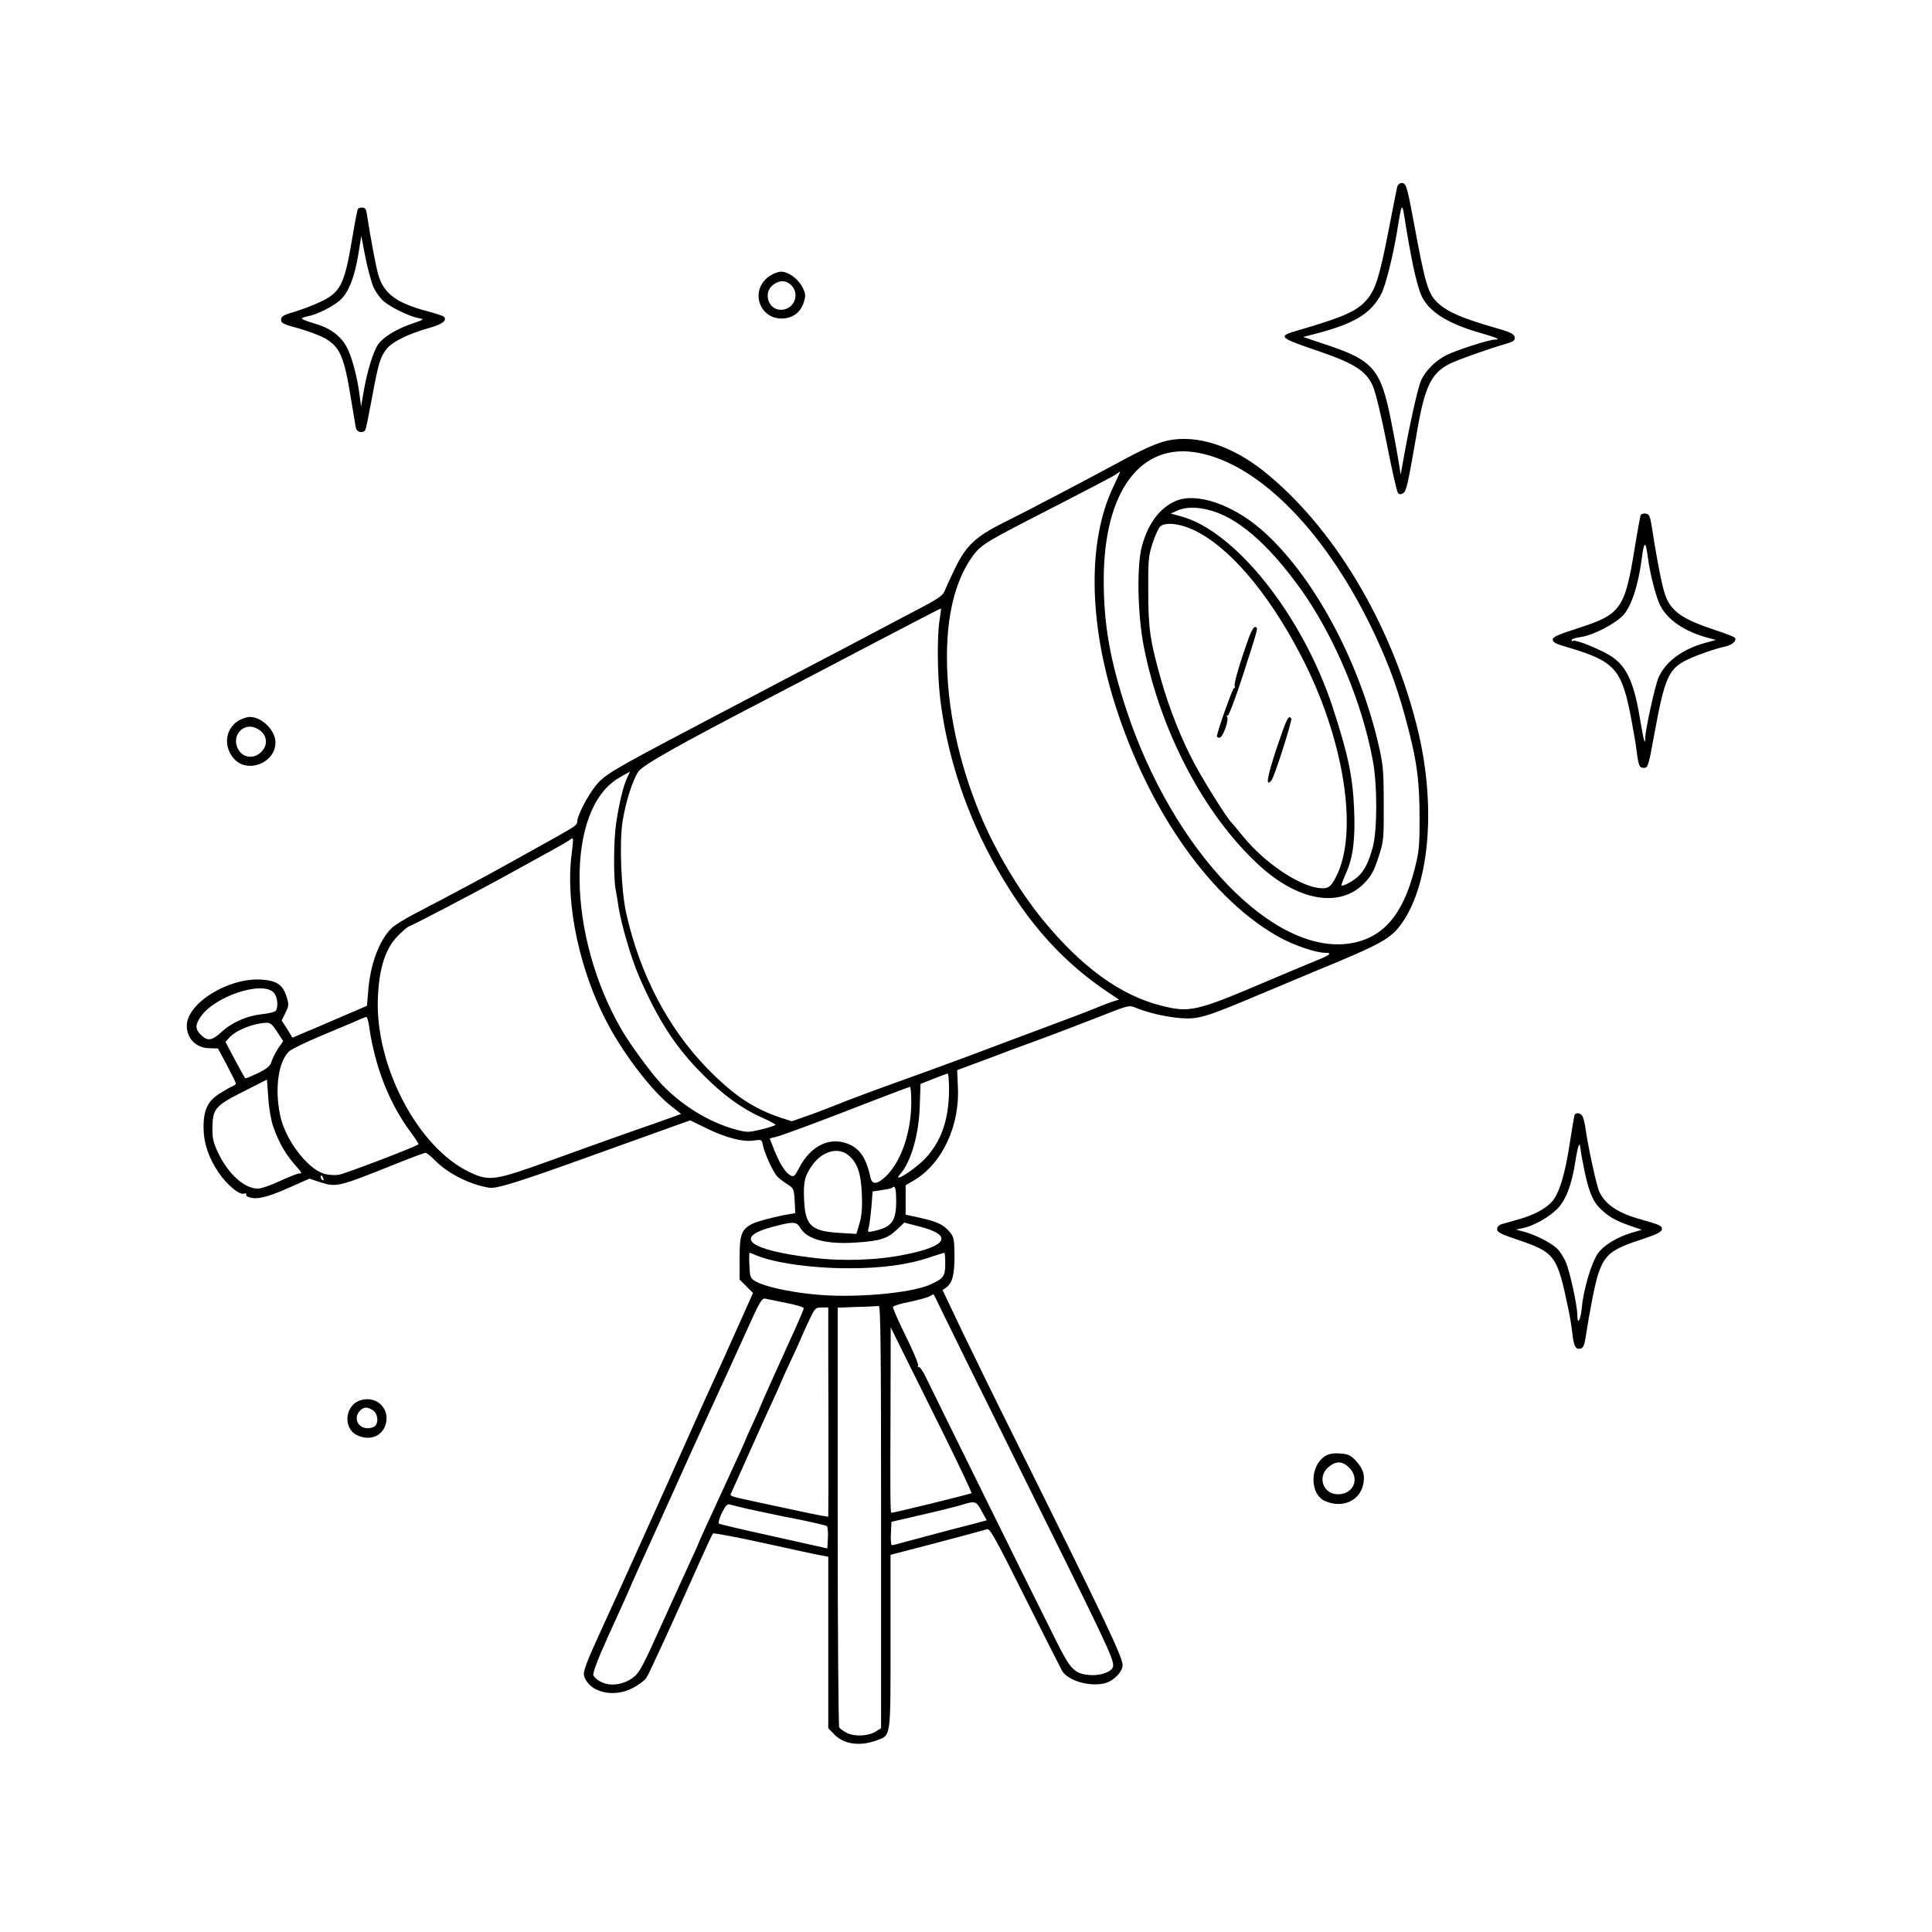 <?xml version="1.0" standalone="no"?>
<!DOCTYPE svg PUBLIC "-//W3C//DTD SVG 20010904//EN"
 "http://www.w3.org/TR/2001/REC-SVG-20010904/DTD/svg10.dtd">
<svg version="1.0" xmlns="http://www.w3.org/2000/svg"
 width="1024pt" height="1024pt" viewBox="0 0 1024 1024"
 preserveAspectRatio="xMidYMid meet">
<g transform="translate(0,1024) scale(0.1,-0.1)"
fill="#000000" stroke="none">
<path d="M7405 9248 c-3 -13 -23 -115 -45 -228 -48 -246 -69 -314 -116 -369
-52 -60 -121 -91 -361 -161 -115 -33 -110 -38 114 -114 180 -62 243 -102 279
-181 14 -31 44 -154 74 -305 27 -140 54 -258 60 -264 7 -7 16 -7 27 0 17 11
24 39 74 329 41 238 75 307 173 357 42 21 191 74 289 103 49 14 58 20 55 38
-3 18 -22 27 -128 57 -147 43 -223 75 -272 118 -60 53 -72 94 -138 452 -32
172 -38 190 -60 190 -12 0 -22 -9 -25 -22z m85 -418 c12 -58 31 -127 42 -153
37 -86 137 -151 312 -201 94 -27 113 -36 78 -36 -29 0 -206 -57 -255 -82 -60
-30 -113 -84 -136 -137 -18 -42 -65 -256 -98 -446 l-9 -50 -13 80 c-7 44 -24
134 -37 200 -56 281 -93 325 -354 411 l-113 38 54 14 c217 55 306 109 362 218
21 41 62 205 82 329 26 160 26 160 45 35 10 -63 28 -162 40 -220z"/>
<path d="M1897 9133 c-3 -5 -15 -66 -27 -138 -46 -274 -62 -306 -190 -363 -36
-16 -93 -37 -127 -47 -52 -15 -63 -23 -63 -40 0 -18 13 -24 91 -45 51 -14 114
-38 141 -53 80 -46 102 -96 138 -319 12 -73 24 -143 26 -155 5 -24 37 -32 50
-12 4 6 19 81 35 167 34 184 43 216 76 260 29 39 115 82 225 113 73 20 100 41
80 61 -4 4 -43 17 -85 28 -164 43 -232 93 -261 191 -13 42 -38 175 -62 327 -3
23 -10 32 -24 32 -10 0 -21 -3 -23 -7z m84 -418 c12 -25 35 -57 53 -72 37 -32
138 -81 184 -89 32 -6 32 -7 -30 -28 -83 -28 -152 -69 -182 -109 -26 -34 -60
-143 -80 -260 l-12 -72 -8 60 c-12 98 -44 216 -72 262 -33 57 -88 96 -169 119
-36 10 -65 22 -65 25 0 4 15 10 33 13 46 9 126 48 166 82 46 39 78 116 99 239
l17 104 22 -114 c13 -63 32 -135 44 -160z"/>
<path d="M4079 8777 c-112 -76 -51 -242 83 -224 49 7 85 38 99 88 10 31 9 43
-7 75 -22 45 -75 84 -114 84 -15 0 -42 -10 -61 -23z m110 -44 c54 -46 23 -133
-48 -135 -68 -2 -98 89 -45 131 33 26 65 27 93 4z"/>
<path d="M6194 7906 c-60 -12 -136 -46 -284 -127 -133 -72 -461 -245 -589
-308 -151 -76 -200 -122 -258 -241 -23 -47 -47 -100 -54 -117 -10 -29 -30 -43
-148 -105 -75 -39 -165 -87 -201 -106 -36 -19 -117 -62 -180 -95 -167 -87
-500 -262 -610 -320 -52 -27 -138 -72 -190 -100 -432 -227 -477 -254 -523
-312 -42 -52 -97 -158 -97 -186 0 -21 -8 -27 -115 -87 -49 -27 -142 -79 -205
-114 -131 -74 -305 -167 -555 -298 -44 -23 -93 -54 -108 -68 -65 -61 -114
-191 -125 -330 l-7 -83 -105 -45 c-58 -25 -130 -56 -160 -69 -30 -12 -72 -30
-92 -39 l-38 -16 -28 46 -29 45 20 41 c18 37 19 43 6 85 -20 64 -53 86 -135
91 -173 11 -393 -125 -394 -244 0 -68 48 -118 120 -120 l45 -1 48 -89 c26 -49
47 -92 47 -96 0 -5 -8 -12 -17 -15 -10 -4 -41 -21 -69 -39 -64 -40 -87 -90
-85 -186 1 -78 27 -155 79 -232 44 -65 109 -119 134 -113 10 3 16 2 13 -3 -3
-4 2 -11 11 -14 41 -16 95 -4 207 45 l117 52 51 -17 c94 -30 94 -30 414 98 77
31 145 56 150 56 6 0 29 -18 50 -40 68 -69 181 -127 286 -145 40 -7 153 28
574 180 127 46 289 104 362 130 l131 47 84 -41 c103 -51 196 -75 253 -66 42 6
43 5 49 -27 8 -41 52 -136 74 -162 9 -10 33 -29 54 -42 35 -22 36 -26 40 -89
l3 -65 -35 -6 c-68 -11 -165 -37 -192 -50 -58 -30 -68 -56 -68 -181 l0 -115
36 -36 35 -35 -92 -206 c-50 -113 -108 -240 -127 -281 -19 -41 -72 -158 -117
-260 -114 -257 -385 -859 -456 -1012 -94 -205 -110 -248 -103 -271 26 -87 158
-119 261 -62 29 15 60 39 69 52 15 23 154 326 286 623 33 74 63 138 67 142 4
4 126 -19 271 -51 146 -32 282 -62 303 -65 l37 -7 0 -454 0 -455 28 -29 c51
-56 138 -69 229 -35 76 28 73 7 73 523 l0 460 38 10 c187 48 460 121 474 126
14 6 48 -55 201 -362 101 -202 190 -378 197 -390 34 -53 148 -85 228 -64 46
13 92 60 92 96 0 42 -94 240 -581 1220 -91 182 -211 428 -269 548 l-104 219
22 16 c31 24 42 73 41 175 -1 79 -4 92 -26 118 -34 39 -63 53 -155 74 l-78 17
0 78 0 78 43 25 c151 89 245 290 234 499 l-4 86 86 32 c47 17 102 38 121 45
19 8 116 44 215 80 99 36 249 94 334 127 143 57 155 61 185 49 69 -29 161 -50
239 -57 99 -8 134 3 428 127 107 45 235 98 284 119 360 148 407 174 466 258
150 214 182 637 78 1046 -138 548 -446 1059 -814 1351 -167 132 -348 191 -501
161z m157 -66 c330 -62 688 -432 939 -970 78 -168 125 -300 174 -491 48 -186
60 -286 60 -479 0 -146 -3 -177 -27 -269 -62 -242 -168 -363 -340 -391 -407
-65 -939 489 -1186 1235 -88 267 -121 455 -121 691 0 469 195 732 501 674z
m-451 -182 c-135 -283 -131 -711 12 -1158 182 -570 515 -1037 879 -1233 75
-40 186 -77 232 -77 43 0 26 -13 -63 -48 -41 -17 -154 -64 -250 -105 -369
-157 -404 -166 -556 -127 -217 55 -422 205 -628 456 -126 155 -251 365 -332
560 -114 276 -175 565 -175 832 0 220 42 393 125 518 47 70 68 84 306 207 333
171 444 229 465 243 11 8 20 14 22 14 1 0 -16 -37 -37 -82z m-920 -704 c-14
-86 -12 -292 4 -424 38 -307 143 -618 300 -893 168 -296 354 -501 599 -663
l48 -32 -38 -12 c-21 -7 -65 -24 -98 -38 -33 -14 -148 -57 -255 -97 -107 -40
-287 -107 -400 -150 -113 -42 -268 -99 -345 -126 -153 -55 -284 -103 -385
-144 -36 -14 -98 -38 -139 -52 l-74 -26 -56 18 c-149 49 -255 121 -396 266
-206 213 -354 497 -426 819 -27 122 -37 377 -19 488 16 101 53 218 84 263 24
35 225 148 741 415 88 46 318 166 510 267 193 101 351 183 352 182 2 -1 -2
-28 -7 -61z m-1654 -832 c-20 -39 -43 -131 -60 -243 -14 -90 -15 -301 -2 -359
3 -14 10 -55 15 -91 15 -91 66 -266 105 -357 101 -235 197 -384 343 -529 108
-109 205 -179 315 -228 37 -16 68 -33 68 -37 0 -3 -33 -14 -74 -24 -72 -17
-77 -17 -142 1 -136 37 -282 127 -388 239 -54 57 -165 209 -210 286 -293 502
-300 1173 -14 1338 29 17 54 31 56 31 1 1 -4 -12 -12 -27z m-296 -408 c-35
-265 44 -630 196 -910 90 -165 229 -345 328 -424 l56 -44 -63 -23 c-34 -12
-134 -48 -222 -78 -88 -31 -272 -97 -410 -147 -294 -106 -322 -110 -425 -61
-275 129 -504 566 -487 928 7 157 41 260 107 326 27 27 53 49 58 49 8 0 367
188 492 257 30 17 123 68 205 113 83 45 154 86 159 91 16 15 16 6 6 -77z
m-1580 -734 c20 -20 27 -74 12 -97 -4 -6 -36 -15 -72 -18 -81 -9 -160 -43
-216 -95 -50 -46 -75 -50 -109 -15 -31 30 -31 53 -2 95 72 108 324 193 387
130z m506 -177 c31 -219 109 -416 226 -571 22 -30 38 -55 36 -57 -13 -13 -391
-157 -424 -162 -23 -3 -59 0 -80 7 -89 30 -203 182 -229 308 -30 141 -10 286
48 340 12 11 83 46 157 77 74 31 160 67 190 80 30 14 58 25 62 25 4 0 10 -21
14 -47z m-487 -32 l32 -49 -25 -36 c-14 -21 -30 -52 -36 -70 -8 -27 -23 -39
-73 -64 -34 -16 -64 -29 -67 -27 -3 2 -27 46 -55 98 l-50 95 20 22 c36 40 127
76 196 79 22 1 33 -9 58 -48z m3561 -305 c0 -158 -40 -274 -125 -365 -57 -61
-182 -139 -133 -83 57 64 99 212 103 362 l4 115 68 27 c37 15 71 27 76 28 4 0
7 -38 7 -84z m-3582 -197 c32 -91 69 -153 131 -221 21 -24 22 -28 7 -28 -10 0
-56 -18 -103 -40 -47 -22 -99 -40 -115 -40 -73 0 -157 76 -212 190 -25 53 -31
77 -30 130 1 103 13 118 161 193 l128 65 7 -96 c3 -55 15 -122 26 -153z m3382
129 c0 -155 -52 -310 -130 -388 -48 -48 -77 -52 -86 -12 -21 96 -50 144 -103
172 -103 52 -213 3 -277 -123 -21 -41 -27 -46 -44 -37 -27 15 -54 56 -84 129
-14 36 -26 65 -26 66 0 2 13 5 28 8 30 6 211 73 527 196 99 38 183 70 188 70
4 1 7 -36 7 -81z m-336 -279 c49 -38 69 -94 74 -205 3 -75 0 -115 -12 -157
l-17 -57 -84 5 c-156 9 -187 37 -193 176 -5 96 4 130 46 187 51 70 133 93 186
51z m-2780 -125 c3 -8 2 -12 -4 -9 -6 3 -10 10 -10 16 0 14 7 11 14 -7z m3036
-122 c0 -104 -24 -137 -119 -157 -33 -7 -34 -7 -26 21 4 16 10 65 14 109 l6
80 48 7 c27 4 52 9 55 12 16 17 22 -2 22 -72z m-507 -142 c36 -59 137 -86 291
-76 128 8 170 21 219 68 l40 38 81 -21 c179 -46 149 -104 -79 -149 -147 -30
-333 -36 -490 -16 -340 41 -423 109 -204 165 106 28 121 27 142 -9z m-231
-145 c96 -39 290 -67 482 -67 172 -1 317 18 431 57 42 14 78 25 80 25 3 0 5
-26 5 -58 0 -67 -9 -79 -81 -111 -105 -47 -416 -73 -619 -51 -132 13 -259 42
-304 68 -29 17 -31 22 -34 85 -2 37 -1 67 1 67 3 0 20 -7 39 -15z m972 -277
c19 -40 201 -410 406 -823 477 -961 510 -1030 510 -1074 0 -29 -63 -54 -125
-49 -80 7 -101 28 -179 185 -85 168 -651 1315 -690 1396 -15 31 -32 55 -37 52
-5 -4 -6 0 -3 8 3 8 -27 78 -66 157 -39 79 -69 148 -67 153 2 6 42 18 89 27
47 10 94 23 105 29 10 6 19 11 21 11 1 0 18 -33 36 -72z m-816 26 c50 -10 92
-22 92 -28 0 -5 -18 -48 -39 -95 -21 -47 -73 -162 -115 -254 -42 -92 -76 -170
-76 -172 0 -2 -18 -43 -40 -90 -22 -47 -40 -88 -40 -90 0 -2 -56 -126 -125
-275 -69 -149 -125 -272 -125 -275 0 -2 -13 -32 -30 -67 -16 -35 -85 -187
-154 -338 -113 -252 -127 -277 -164 -304 -51 -36 -116 -45 -165 -21 -20 9 -39
26 -42 36 -4 13 25 89 83 217 50 108 105 231 122 272 18 41 50 111 70 155 20
44 85 188 145 320 59 132 151 335 204 450 54 116 135 295 182 398 73 163 87
188 104 184 11 -2 62 -13 113 -23z m502 -1134 l0 -1120 -26 -16 c-38 -26 -114
-30 -155 -9 -19 10 -37 23 -41 29 -4 6 -8 509 -8 1118 l0 1107 103 4 c56 1
108 4 115 5 9 2 12 -227 12 -1118z m-280 863 c0 -137 1 -313 1 -393 0 -80 0
-218 0 -307 l-1 -162 -32 5 c-18 3 -71 14 -118 24 -47 10 -141 30 -210 45
-159 34 -162 35 -156 48 5 12 139 311 178 397 11 25 36 78 54 118 19 41 34 75
34 77 0 2 23 51 50 110 28 59 50 108 50 109 0 2 18 42 40 90 39 84 41 86 75
86 l35 0 0 -247z m617 -435 c81 -164 145 -300 142 -302 -5 -5 -421 -107 -425
-104 -5 6 -6 99 -4 533 l1 450 69 -140 c39 -77 136 -274 217 -437z m196 -397
l27 -49 -23 -6 c-12 -4 -89 -24 -172 -45 -82 -22 -184 -49 -225 -60 -41 -12
-78 -21 -83 -21 -4 0 -7 28 -5 62 l3 62 160 37 c88 20 183 44 210 52 74 23 79
22 108 -32z m-1233 10 c47 -10 157 -34 245 -51 88 -17 164 -35 168 -39 4 -5 7
-33 5 -63 l-3 -55 -282 63 c-155 34 -287 65 -292 68 -5 4 1 28 15 57 19 38 29
49 42 45 9 -3 55 -14 102 -25z"/>
<path d="M6232 7585 c-85 -37 -146 -118 -179 -238 -29 -103 -24 -366 10 -537
89 -449 319 -886 606 -1152 209 -194 432 -233 562 -99 37 38 51 64 75 137 28
86 29 95 28 284 0 176 -3 207 -28 315 -105 453 -354 908 -623 1140 -156 134
-344 196 -451 150z m167 -46 c154 -35 321 -178 497 -424 176 -247 324 -599
380 -905 25 -132 24 -371 0 -460 -20 -74 -40 -116 -70 -148 -24 -27 -96 -67
-96 -53 0 4 11 34 25 65 37 83 49 180 42 341 -8 174 -32 286 -113 535 -160
488 -518 938 -807 1014 l-52 14 35 16 c41 18 97 20 159 5z m-79 -105 c188 -85
397 -327 573 -664 230 -439 310 -939 189 -1176 -30 -59 -44 -67 -97 -60 -111
17 -284 136 -395 271 -30 37 -60 73 -67 80 -24 25 -144 217 -192 307 -68 127
-132 288 -175 438 -60 212 -70 276 -70 475 -1 161 1 188 22 253 13 40 31 81
41 91 24 24 98 18 171 -15z"/>
<path d="M6622 6868 c-48 -132 -83 -250 -78 -264 3 -8 2 -13 -3 -10 -6 4 -91
-234 -91 -257 0 -4 6 -7 14 -7 17 0 51 94 40 111 -4 7 -3 9 3 6 5 -3 41 91 83
221 82 256 79 243 63 249 -6 2 -20 -19 -31 -49z"/>
<path d="M6766 6273 c-50 -152 -60 -208 -27 -169 16 19 111 317 105 328 -14
22 -26 -4 -78 -159z"/>
<path d="M8695 7508 c-2 -7 -16 -83 -30 -168 -53 -329 -73 -357 -306 -431
-102 -33 -129 -45 -129 -59 0 -14 17 -23 73 -39 261 -77 294 -115 346 -398 11
-59 23 -130 26 -158 10 -75 14 -85 39 -85 20 0 24 11 55 183 54 294 75 343
173 390 54 26 149 59 205 71 34 8 58 29 49 45 -3 5 -50 24 -104 41 -168 56
-228 95 -261 173 -18 40 -46 181 -74 362 -11 71 -15 80 -35 83 -12 2 -24 -3
-27 -10z m40 -228 c10 -80 43 -208 65 -250 39 -76 129 -137 250 -170 l45 -12
-52 -14 c-122 -32 -214 -99 -252 -184 -19 -43 -71 -281 -71 -323 0 -41 -9 -9
-25 88 -32 198 -68 283 -144 339 -50 37 -203 100 -215 89 -3 -4 -6 -2 -6 4 0
6 22 13 50 17 64 9 182 70 225 117 42 47 78 157 96 293 13 103 21 104 34 6z"/>
<path d="M1259 6417 c-65 -44 -75 -132 -21 -196 70 -84 222 -26 222 84 0 64
-72 135 -136 135 -17 0 -46 -10 -65 -23z m104 -39 c52 -27 62 -83 22 -123 -34
-35 -86 -34 -114 1 -56 72 14 164 92 122z"/>
<path d="M8346 4332 c-2 -4 -14 -73 -26 -152 -25 -166 -57 -270 -97 -312 -34
-37 -99 -70 -178 -92 -33 -9 -71 -20 -85 -24 -16 -5 -25 -15 -25 -27 0 -16 20
-26 106 -55 203 -69 212 -82 273 -375 8 -38 17 -95 20 -125 8 -66 17 -83 42
-78 14 2 21 16 27 53 25 160 52 297 68 343 36 105 69 131 239 186 66 22 96 36
98 49 4 19 -11 26 -108 53 -122 33 -191 79 -223 147 -15 31 -58 230 -73 332
-3 28 -11 58 -16 68 -9 17 -33 23 -42 9z m55 -312 c24 -108 45 -153 86 -191
43 -40 75 -58 148 -84 l67 -23 -54 -16 c-80 -24 -149 -67 -180 -111 -33 -48
-76 -192 -84 -286 -7 -69 -24 -96 -24 -38 0 49 -39 229 -61 280 -11 26 -32 58
-47 72 -33 31 -111 71 -172 88 l-45 12 38 8 c58 13 135 56 181 102 46 47 76
125 96 252 14 89 23 110 27 65 2 -19 13 -78 24 -130z"/>
<path d="M1913 2819 c-86 -25 -98 -151 -18 -187 61 -28 122 -8 145 47 35 86
-38 166 -127 140z m65 -55 c24 -17 30 -62 10 -82 -7 -7 -24 -12 -39 -12 -52 0
-77 54 -42 92 20 22 42 23 71 2z"/>
<path d="M7028 2525 c-88 -50 -89 -209 0 -243 92 -37 181 6 198 93 9 49 -1 80
-39 122 -28 30 -41 36 -83 39 -32 3 -58 -1 -76 -11z m123 -64 c58 -58 23 -141
-60 -141 -78 0 -111 93 -50 144 40 34 74 33 110 -3z"/>
</g>
</svg>
